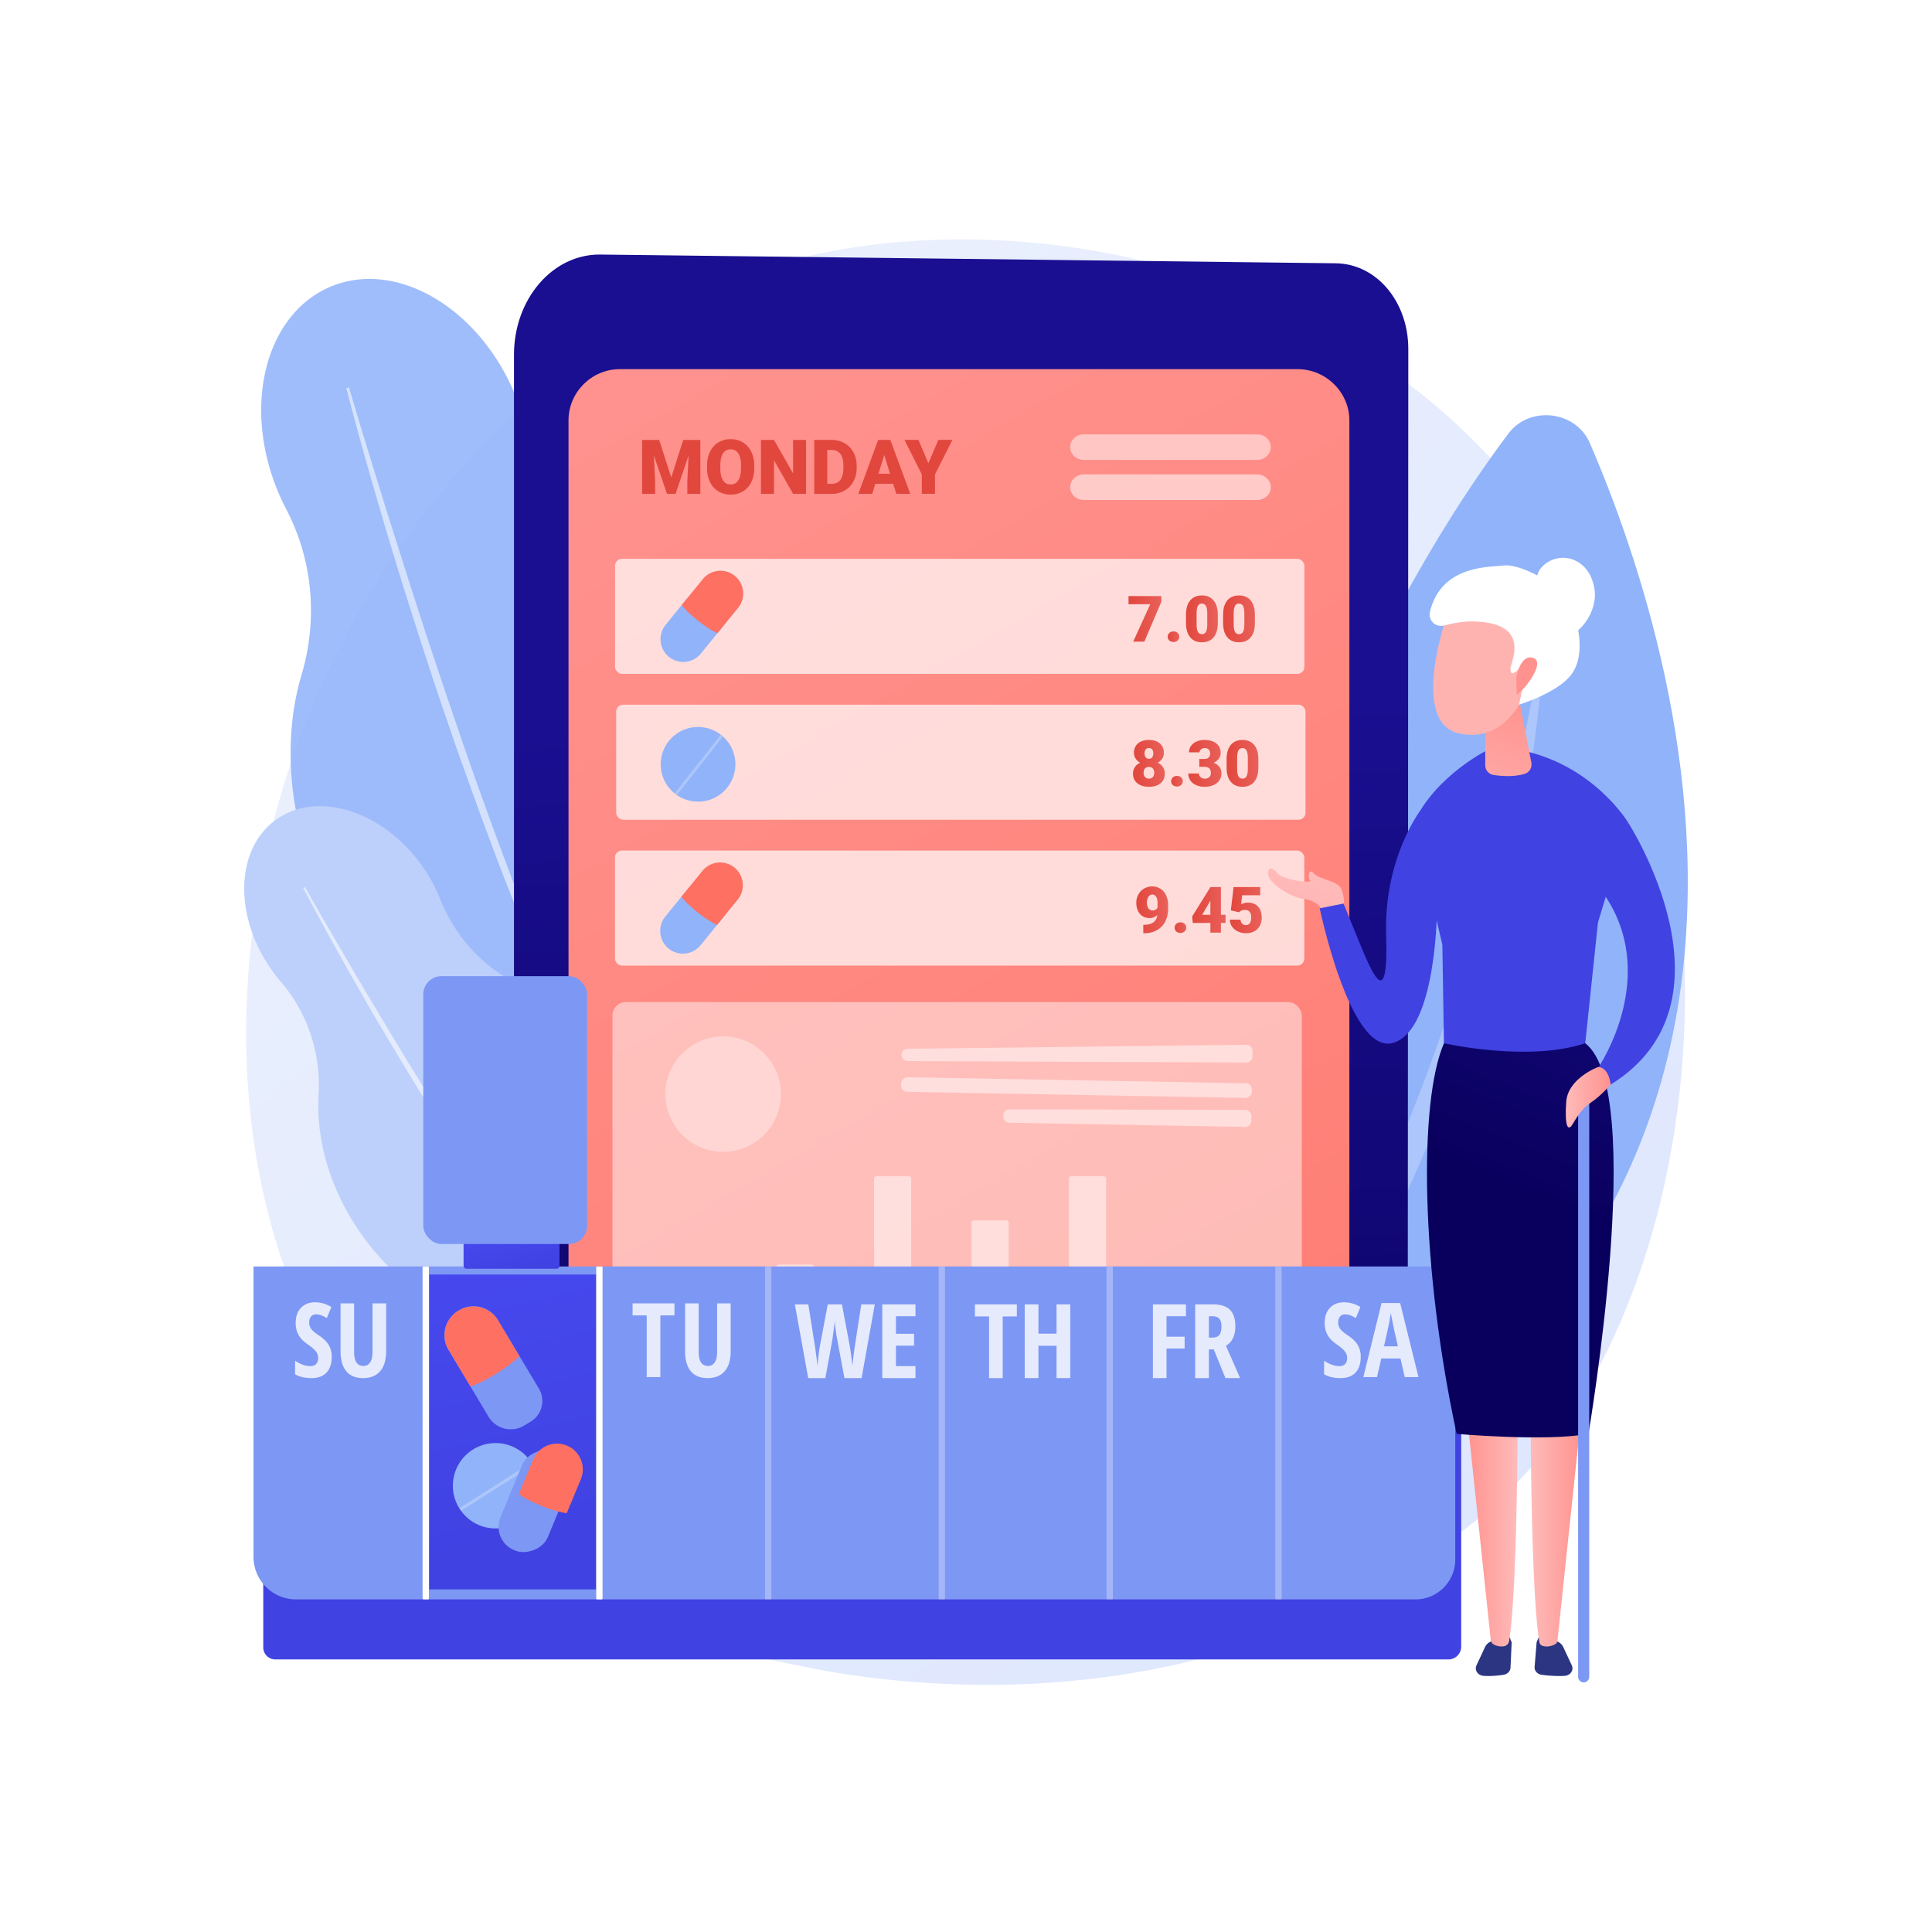<svg xmlns="http://www.w3.org/2000/svg" xmlns:xlink="http://www.w3.org/1999/xlink" viewBox="0 0 3710 3710"><defs><style>.cls-1,.cls-10,.cls-11,.cls-12,.cls-14,.cls-37,.cls-5,.cls-7{fill:#fff;}.cls-2{fill:url(#linear-gradient);}.cls-3{opacity:0.86;}.cls-4{fill:#91b3fa;}.cls-5{opacity:0.57;}.cls-6{fill:#bdd0fb;}.cls-7{opacity:0.25;}.cls-8{fill:url(#linear-gradient-2);}.cls-9{fill:url(#linear-gradient-3);}.cls-10{opacity:0.54;}.cls-11,.cls-13{opacity:0.5;}.cls-12{opacity:0.47;}.cls-14{opacity:0.7;}.cls-15{fill:url(#linear-gradient-4);}.cls-16{fill:url(#linear-gradient-5);}.cls-17{fill:url(#linear-gradient-6);}.cls-18{fill:url(#linear-gradient-7);}.cls-19{fill:url(#linear-gradient-8);}.cls-20{fill:url(#linear-gradient-9);}.cls-21{fill:url(#linear-gradient-10);}.cls-22{fill:url(#linear-gradient-11);}.cls-23{fill:url(#linear-gradient-12);}.cls-24{fill:url(#linear-gradient-13);}.cls-25{fill:url(#linear-gradient-14);}.cls-26{fill:url(#linear-gradient-15);}.cls-27{fill:url(#linear-gradient-16);}.cls-28{fill:url(#linear-gradient-17);}.cls-29{fill:url(#linear-gradient-18);}.cls-30{fill:url(#linear-gradient-19);}.cls-31{fill:url(#linear-gradient-20);}.cls-32{fill:url(#linear-gradient-21);}.cls-33{fill:url(#linear-gradient-22);}.cls-34{fill:url(#linear-gradient-23);}.cls-35{fill:url(#linear-gradient-24);}.cls-36{fill:#7d97f4;}.cls-37{opacity:0.3;}.cls-38{fill:url(#linear-gradient-25);}.cls-39{fill:url(#linear-gradient-26);}.cls-40{fill:url(#linear-gradient-27);}.cls-41{opacity:0.8;}.cls-42{fill:url(#linear-gradient-28);}.cls-43{fill:url(#linear-gradient-29);}.cls-44{fill:url(#linear-gradient-30);}.cls-45,.cls-46,.cls-47,.cls-48{fill-rule:evenodd;}.cls-45{fill:url(#linear-gradient-31);}.cls-46{fill:url(#linear-gradient-32);}.cls-47{fill:url(#linear-gradient-33);}.cls-48{fill:url(#linear-gradient-34);}.cls-49{fill:url(#linear-gradient-35);}.cls-50{fill:url(#linear-gradient-36);}.cls-51{fill:url(#linear-gradient-37);}.cls-52{fill:url(#linear-gradient-38);}.cls-53{fill:url(#linear-gradient-39);}.cls-54{fill:url(#linear-gradient-40);}.cls-55{fill:url(#linear-gradient-41);}</style><linearGradient id="linear-gradient" x1="3594.9" y1="4054.7" x2="1124.95" y2="987.17" gradientUnits="userSpaceOnUse"><stop offset="0" stop-color="#dae3fe"/><stop offset="1" stop-color="#e9effd"/></linearGradient><linearGradient id="linear-gradient-2" x1="1906.52" y1="3277.52" x2="1826.62" y2="1344.77" gradientUnits="userSpaceOnUse"><stop offset="0" stop-color="#09005d"/><stop offset="1" stop-color="#1a0f91"/></linearGradient><linearGradient id="linear-gradient-3" x1="1259.9" y1="739.26" x2="3178.79" y2="4087.91" gradientUnits="userSpaceOnUse"><stop offset="0" stop-color="#ff928e"/><stop offset="1" stop-color="#fe7062"/></linearGradient><linearGradient id="linear-gradient-4" x1="1302.39" y1="637.42" x2="1337.35" y2="-36.79" gradientUnits="userSpaceOnUse"><stop offset="0" stop-color="#e1473d"/><stop offset="1" stop-color="#e9605a"/></linearGradient><linearGradient id="linear-gradient-5" x1="1416.26" y1="643.32" x2="1451.22" y2="-30.89" xlink:href="#linear-gradient-4"/><linearGradient id="linear-gradient-6" x1="1517.42" y1="648.57" x2="1552.38" y2="-25.64" xlink:href="#linear-gradient-4"/><linearGradient id="linear-gradient-7" x1="1615.65" y1="653.66" x2="1650.61" y2="-20.55" xlink:href="#linear-gradient-4"/><linearGradient id="linear-gradient-8" x1="1713.14" y1="658.72" x2="1748.1" y2="-15.5" xlink:href="#linear-gradient-4"/><linearGradient id="linear-gradient-9" x1="1792.24" y1="662.82" x2="1827.2" y2="-11.39" xlink:href="#linear-gradient-4"/><linearGradient id="linear-gradient-10" x1="2124.94" y1="-194.98" x2="1938.48" y2="137.99" xlink:href="#linear-gradient-3"/><linearGradient id="linear-gradient-11" x1="2167.12" y1="1188.43" x2="2230.14" y2="1188.43" xlink:href="#linear-gradient-4"/><linearGradient id="linear-gradient-12" x1="2242.27" y1="1222.67" x2="2264.62" y2="1222.67" xlink:href="#linear-gradient-4"/><linearGradient id="linear-gradient-13" x1="2277.53" y1="1188.43" x2="2338.51" y2="1188.43" xlink:href="#linear-gradient-4"/><linearGradient id="linear-gradient-14" x1="2348.78" y1="1188.43" x2="2409.75" y2="1188.43" xlink:href="#linear-gradient-4"/><linearGradient id="linear-gradient-15" x1="2175.7" y1="1465.89" x2="2236.74" y2="1465.89" xlink:href="#linear-gradient-4"/><linearGradient id="linear-gradient-16" x1="2248.93" y1="1500.16" x2="2271.28" y2="1500.16" xlink:href="#linear-gradient-4"/><linearGradient id="linear-gradient-17" x1="2281.91" y1="1465.89" x2="2345.47" y2="1465.89" xlink:href="#linear-gradient-4"/><linearGradient id="linear-gradient-18" x1="2355.44" y1="1465.92" x2="2416.41" y2="1465.92" xlink:href="#linear-gradient-4"/><linearGradient id="linear-gradient-19" x1="2363.26" y1="-61.52" x2="2176.8" y2="271.44" xlink:href="#linear-gradient-3"/><linearGradient id="linear-gradient-20" x1="2182.07" y1="1747.11" x2="2243.1" y2="1747.11" xlink:href="#linear-gradient-4"/><linearGradient id="linear-gradient-21" x1="2255.6" y1="1781.38" x2="2277.94" y2="1781.38" xlink:href="#linear-gradient-4"/><linearGradient id="linear-gradient-22" x1="2289.3" y1="1747.14" x2="2353.45" y2="1747.14" xlink:href="#linear-gradient-4"/><linearGradient id="linear-gradient-23" x1="2361.86" y1="1747.74" x2="2422.96" y2="1747.74" xlink:href="#linear-gradient-4"/><linearGradient id="linear-gradient-24" x1="1712.83" y1="1356.33" x2="1686.12" y2="2057.49" gradientUnits="userSpaceOnUse"><stop offset="0" stop-color="#4f52ff"/><stop offset="1" stop-color="#4042e2"/></linearGradient><linearGradient id="linear-gradient-25" x1="740.92" y1="1702.51" x2="1030.28" y2="2946.43" xlink:href="#linear-gradient-24"/><linearGradient id="linear-gradient-26" x1="5260.02" y1="-5566.17" x2="5073.57" y2="-5233.23" gradientTransform="matrix(0.96, -0.28, 0.28, 0.96, 31.94, -1105.94)" xlink:href="#linear-gradient-3"/><linearGradient id="linear-gradient-27" x1="9489.63" y1="-12700.6" x2="9303.17" y2="-12367.63" gradientTransform="matrix(0.34, -0.94, 0.94, 0.34, -4374.53, -374.31)" xlink:href="#linear-gradient-3"/><linearGradient id="linear-gradient-28" x1="948.61" y1="2264.87" x2="988.63" y2="2436.9" xlink:href="#linear-gradient-24"/><linearGradient id="linear-gradient-29" x1="2517.39" y1="1674.6" x2="2362.57" y2="2189" gradientUnits="userSpaceOnUse"><stop offset="0" stop-color="#febbba"/><stop offset="1" stop-color="#ff928e"/></linearGradient><linearGradient id="linear-gradient-30" x1="3379.86" y1="507.78" x2="3193.41" y2="840.74" xlink:href="#linear-gradient-24"/><linearGradient id="linear-gradient-31" x1="-252.11" y1="6551.05" x2="-647.04" y2="6875.22" gradientTransform="matrix(-1, 0, 0, 1, 6726.44, 0)" gradientUnits="userSpaceOnUse"><stop offset="0" stop-color="#2b3582"/><stop offset="1" stop-color="#150e42"/></linearGradient><linearGradient id="linear-gradient-32" x1="3811.98" y1="2930.9" x2="3910.61" y2="2930.9" gradientTransform="matrix(-1, 0, 0, 1, 6726.44, 0)" xlink:href="#linear-gradient-29"/><linearGradient id="linear-gradient-33" x1="-3520.92" y1="6147.33" x2="-3915.86" y2="6471.5" gradientTransform="translate(2887.82)" xlink:href="#linear-gradient-31"/><linearGradient id="linear-gradient-34" x1="51.3" y1="2930.9" x2="149.94" y2="2930.9" gradientTransform="translate(2887.82)" xlink:href="#linear-gradient-29"/><linearGradient id="linear-gradient-35" x1="2940.83" y1="2306.42" x2="3288.42" y2="1452.55" xlink:href="#linear-gradient-2"/><linearGradient id="linear-gradient-36" x1="3545.96" y1="600.79" x2="3359.5" y2="933.75" xlink:href="#linear-gradient-24"/><linearGradient id="linear-gradient-37" x1="-1954.71" y1="1649.61" x2="-1848.48" y2="1343.06" gradientTransform="translate(4769.13)" xlink:href="#linear-gradient-29"/><linearGradient id="linear-gradient-38" x1="-394.04" y1="-673.79" x2="-568.83" y2="-189.38" gradientTransform="matrix(1, -0.03, 0.03, 1, 3524.71, 1140.23)" gradientUnits="userSpaceOnUse"><stop offset="0" stop-color="#ff928e"/><stop offset="1" stop-color="#feb3b1"/></linearGradient><linearGradient id="linear-gradient-39" x1="-316" y1="-645.63" x2="-490.79" y2="-161.22" gradientTransform="matrix(1, -0.03, 0.03, 1, 3524.71, 1140.23)" xlink:href="#linear-gradient-29"/><linearGradient id="linear-gradient-40" x1="3753.49" y1="717" x2="3567.03" y2="1049.96" xlink:href="#linear-gradient-24"/><linearGradient id="linear-gradient-41" x1="-1762.33" y1="2107.1" x2="-1676.16" y2="2107.1" gradientTransform="translate(4769.13)" xlink:href="#linear-gradient-29"/></defs><g id="Background"><rect class="cls-1" width="3710" height="3710"/></g><g id="Illustration"><path class="cls-2" d="M2915.48,2844.92c-56.74,59.73-110.42,98.24-152.84,128.67-498.58,357.7-1088.54,253.43-1213.93,228-185.15-37.6-543-110.28-801.79-414.53-391.47-460.3-330.51-1185.5-26.86-1664.21,55.54-87.56,348.93-573.56,945.24-651.5,360.88-47.17,781.56,48,1086.2,303.16C3391,1310.16,3345.44,2392.33,2915.48,2844.92Z"/><g class="cls-3"><path class="cls-4" d="M609.82,1694.32c-58.29-137.6-65.78-280.78-30.65-399,31.41-105.65,21.6-219.66-29.41-317.24q-8-15.37-15-31.78c-70.11-165.49-25.55-342.6,99.53-395.59S917.6,589,987.71,754.45a421.31,421.31,0,0,1,28.9,101.8c16.05,107.37,70.59,205.79,156,272.94,76.28,60,142.11,144.83,185.81,248,65.19,153.86,66.85,314.7,16.44,439.76a417.62,417.62,0,0,0-30.39,148.79c-1.44,84.68-42.09,158.86-112.31,188.62-75.75,32.09-164.72,3.49-227.85-64.86-35.72-38.68-78.6-69.82-125.54-93.77C767.93,1939.2,668.76,1833.44,609.82,1694.32Z"/><path class="cls-5" d="M665.07,745.36c30,116.3,63.71,231.53,98.62,346.41,8.71,28.73,17.89,57.31,27,85.92l13.63,42.91,14,42.8c9.43,28.49,18.48,57.12,28.24,85.51l29.28,85.17c20.24,56.53,40,113.23,61.29,169.38,10.61,28.09,20.67,56.38,31.84,84.26l33.14,83.76c45.31,111.23,93.44,221.38,147.05,328.87l4.65-2.27-37-81.95-9.31-20.46-8.79-20.69-17.5-41.42-17.58-41.37c-5.88-13.78-11.25-27.78-16.91-41.66-11.12-27.84-22.46-55.58-33.4-83.48-43-111.91-84.59-224.39-123.82-337.71-19.18-56.81-38.85-113.45-57.63-170.4l-14.21-42.67-13.85-42.79c-9.25-28.52-18.5-57-27.46-85.66q-27.63-85.6-54-171.64Q695.58,830.29,670.07,744Z"/></g><path class="cls-6" d="M697.83,2375.56c-62.9-86.54-91.34-185.14-86.05-273.15,4.72-78.68-20.61-156.58-71.94-216.39q-8.1-9.43-15.6-19.74c-75.65-104.08-73.36-234.69,5.11-291.73s203.41-18.9,279.06,85.18A302,302,0,0,1,845,1726c28.59,72.26,82.53,132.09,152.84,165.17,62.84,29.56,122.42,78.11,169.58,143,70.34,96.77,97.59,208.6,82.78,303.88a298.79,298.79,0,0,0,3,108.59c12.73,59.25-3.53,117.49-47.59,149.52-47.52,34.54-114.09,28.9-169.12-8.59-31.14-21.22-66-36-102.6-45.18C847.62,2520.83,761.43,2463.05,697.83,2375.56Z"/><path class="cls-5" d="M582.35,1705.25c39.74,76.23,81.9,151.13,124.84,225.6,10.73,18.62,21.75,37.06,32.71,55.54l16.46,27.72L773,2041.7c11.19,18.34,22.13,36.84,33.53,55.06l34.2,54.66c23.26,36.15,46.21,72.49,70.15,108.21,11.94,17.87,23.52,36,35.83,53.61l36.65,53.06c49.59,70.24,101,139.28,155.71,205.59l2.88-2.33-39.09-51.17-9.79-12.76-9.48-13-18.9-26.06-19-26c-6.33-8.66-12.34-17.56-18.53-26.32-12.25-17.61-24.65-35.13-36.79-52.82q-72.18-106.62-141-215.48c-22.57-36.52-45.44-72.84-67.76-109.51L764.91,2009l-16.58-27.6c-11.07-18.39-22.14-36.79-33-55.29q-33.1-55.23-65.4-111-32.56-55.58-64.31-111.62Z"/><path class="cls-4" d="M2127.36,3027.53s163.4-1385,769-2194.76c40.72-54.43,129.54-44.42,156.47,17.84C3232.92,1267,3640.47,2544.33,2127.36,3027.53Z"/><path class="cls-7" d="M2258.36,2925.59c-3.06,3.59,2.21,8.19,5.77,5,131.1-116.48,624.2-673,701.44-1687.15.25-3.26-4.87-4-5.42-.73C2920,1480.15,2743.68,2358.54,2258.36,2925.59Z"/><path class="cls-8" d="M1152.72,488.82,2565.1,505.59c78.08.92,139.31,73.53,139.26,164.75L2703.11,2927c0,63.13-47.46,115.49-104.66,115.76l-1514.21,7.2c-53.43.25-97.25-47.91-97.25-107V681.3C987,574.15,1061.18,487.74,1152.72,488.82Z"/><path class="cls-9" d="M2491.94,708.9H1190.15c-54.59,0-98.44,45-98.44,98.17V2701.73c0,53.18,43.85,94.41,98.44,94.41H2491.94c54.59,0,99.25-41.23,99.25-94.41V807.07C2591.19,753.89,2546.53,708.9,2491.94,708.9Z"/><path class="cls-10" d="M2413.87,911H2081.49c-14.6,0-26.44,11-26.44,24.58s11.84,24.57,26.44,24.57h332.38c14.6,0,26.44-11,26.44-24.57S2428.47,911,2413.87,911Z"/><path class="cls-11" d="M2413.87,834.08H2081.49c-14.6,0-26.44,11-26.44,24.57s11.84,24.58,26.44,24.58h332.38c14.6,0,26.44-11,26.44-24.58S2428.47,834.08,2413.87,834.08Z"/><rect class="cls-12" x="1176.08" y="1924.25" width="1323.73" height="817.01" rx="25.79"/><g class="cls-13"><path class="cls-1" d="M1743,2014l650.31-7.78a11.83,11.83,0,0,1,12,12l-.19,10.47a11.83,11.83,0,0,1-11.87,11.61l-650.11-2.69a11.82,11.82,0,0,1-.1-23.64Z"/><rect class="cls-1" x="2053.06" y="1751.5" width="28.1" height="673.7" rx="11.82" transform="translate(-57.97 4117.68) rotate(-88.97)"/><path class="cls-1" d="M1926.59,2141.89l0,2a11.82,11.82,0,0,0,11.61,12l452.68,8.13a11.83,11.83,0,0,0,12-11.61l.16-9.2a11.81,11.81,0,0,0-11.79-12l-452.81-.88A11.81,11.81,0,0,0,1926.59,2141.89Z"/><path class="cls-1" d="M2408.17,2692.29l-1125.26,4.33a5.11,5.11,0,1,1,0-10.22l1125.25-4.33a5.11,5.11,0,1,1,0,10.22Z"/><rect class="cls-1" x="1304.13" y="2605.29" width="71.4" height="67.36" rx="1.86"/><rect class="cls-1" x="1397.69" y="2605.29" width="71.4" height="67.36" rx="1.86"/><rect class="cls-1" x="1491.26" y="2428.1" width="71.4" height="244.55" rx="3.54"/><rect class="cls-1" x="1584.83" y="2605.29" width="71.4" height="67.36" rx="1.86"/><rect class="cls-1" x="1678.39" y="2258.78" width="71.4" height="413.86" rx="4.61"/><rect class="cls-1" x="1771.96" y="2605.29" width="71.4" height="67.36" rx="1.86"/><rect class="cls-1" x="1865.53" y="2343.44" width="71.4" height="329.2" rx="4.11"/><rect class="cls-1" x="1959.09" y="2605.29" width="71.4" height="67.36" rx="1.86"/><rect class="cls-1" x="2052.66" y="2258.78" width="71.4" height="413.86" rx="4.61"/><rect class="cls-1" x="2146.23" y="2605.29" width="71.4" height="67.36" rx="1.86"/><rect class="cls-1" x="2239.79" y="2465.71" width="71.4" height="206.93" rx="3.26"/><rect class="cls-1" x="2333.36" y="2605.29" width="71.4" height="67.36" rx="1.86"/><circle class="cls-14" cx="1388.68" cy="2101.06" r="110.9"/></g><path class="cls-15" d="M1265.84,844.77,1289,916.83l23-72.06h32.87V948.34h-25V924.15l2.42-49.51-25,73.7h-16.5l-25.12-73.77,2.42,49.58v24.19h-25V844.77Z"/><path class="cls-16" d="M1448.44,898.69q0,15.15-5.62,26.81a41.58,41.58,0,0,1-16,18,44.52,44.52,0,0,1-23.58,6.29,45.1,45.1,0,0,1-23.47-6.08,41.38,41.38,0,0,1-16-17.39,59.17,59.17,0,0,1-6-26v-5.83q0-15.22,5.58-26.85a41.41,41.41,0,0,1,16-18,44.81,44.81,0,0,1,23.73-6.34,44.35,44.35,0,0,1,23.47,6.26,42.18,42.18,0,0,1,16,17.82q5.73,11.57,5.8,26.5Zm-25.39-4.34q0-15.44-5.16-23.44a16.53,16.53,0,0,0-14.76-8q-18.78,0-19.85,28.17l-.07,7.61q0,15.22,5,23.4t15,8.18a16.31,16.31,0,0,0,14.58-8q5.13-8,5.2-23.12Z"/><path class="cls-17" d="M1547.82,948.34H1523l-36.71-64.45v64.45h-25V844.77h25l36.64,64.44V844.77h24.9Z"/><path class="cls-18" d="M1563.61,948.34V844.77H1597a49.05,49.05,0,0,1,24.68,6.22,43.73,43.73,0,0,1,17.11,17.57A53.12,53.12,0,0,1,1645,894v4.77a53.34,53.34,0,0,1-6,25.5A43.84,43.84,0,0,1,1622,941.9a48,48,0,0,1-24.36,6.44Zm25-84.3v65.09h8.67q10.74,0,16.51-7.64t5.76-22.73v-4.48q0-15-5.76-22.62T1597,864Z"/><path class="cls-19" d="M1715.12,929h-34.21l-6,19.35h-26.67l38-103.57h23.48L1748,948.34h-26.82Zm-28.24-19.28h22.27L1698,873.79Z"/><path class="cls-20" d="M1782.77,889.72l19.07-45h27l-33.37,66.37v37.2h-25.32v-37.2l-33.29-66.37h26.82Z"/><rect class="cls-14" x="1181.07" y="1073.1" width="1323.73" height="220.96" rx="13.41"/><path class="cls-4" d="M1284.49,1261.35h0a43.8,43.8,0,0,1-6.32-61.44l41.89-51.5a43.81,43.81,0,0,1,61.45-6.31h0a43.8,43.8,0,0,1,6.31,61.44L1345.93,1255A43.8,43.8,0,0,1,1284.49,1261.35Z"/><path class="cls-21" d="M1377.68,1216l39.66-48.75a43.67,43.67,0,0,0-67.76-55.12l-40.46,49.74a122,122,0,0,0,14,15.24C1339.38,1192,1357.55,1206.29,1377.68,1216Z"/><path class="cls-22" d="M2230.14,1155.51l-32.68,76.65h-21.39l32.74-71.84h-41.69V1144.7h63Z"/><path class="cls-23" d="M2253.44,1212.52a11.52,11.52,0,0,1,8,2.85,9.95,9.95,0,0,1,0,14.6,12.62,12.62,0,0,1-16,0,10,10,0,0,1,0-14.54A11.45,11.45,0,0,1,2253.44,1212.52Z"/><path class="cls-24" d="M2338.51,1196.42q0,17.71-8,27.33t-22.44,9.61q-14.59,0-22.59-9.67t-8-27.27v-16q0-17.71,8-27.33t22.5-9.61q14.53,0,22.53,9.67t8,27.33Zm-20.25-18.56q0-9.43-2.46-14.09a8.25,8.25,0,0,0-7.81-4.66,8,8,0,0,0-7.6,4.33q-2.37,4.32-2.55,13.09v22.35q0,9.8,2.46,14.33a8.27,8.27,0,0,0,7.81,4.54,8.17,8.17,0,0,0,7.63-4.42q2.46-4.41,2.52-13.85Z"/><path class="cls-25" d="M2409.75,1196.42q0,17.71-8,27.33t-22.43,9.61q-14.61,0-22.59-9.67t-8-27.27v-16q0-17.71,8-27.33t22.49-9.61q14.55,0,22.53,9.67t8,27.33Zm-20.24-18.56q0-9.43-2.47-14.09a8.24,8.24,0,0,0-7.81-4.66,8,8,0,0,0-7.59,4.33q-2.38,4.32-2.56,13.09v22.35q0,9.8,2.47,14.33a8.27,8.27,0,0,0,7.81,4.54,8.15,8.15,0,0,0,7.62-4.42q2.47-4.41,2.53-13.85Z"/><rect class="cls-14" x="1183.23" y="1353.19" width="1323.73" height="220.96" rx="13.41"/><circle class="cls-4" cx="1340.45" cy="1467.72" r="71.74" transform="translate(-645.22 1377.73) rotate(-45)"/><rect class="cls-7" x="1339.3" y="1397.68" width="5.27" height="142.4" rx="0.79" transform="translate(1487.1 3453.15) rotate(-141.77)"/><path class="cls-26" d="M2235,1445.55a20.24,20.24,0,0,1-3.16,11.24,22.9,22.9,0,0,1-8.68,7.8,25.25,25.25,0,0,1,9.91,8.39,21.56,21.56,0,0,1,3.67,12.58q0,11.71-8.08,18.5t-22.26,6.79q-14.24,0-22.47-6.82t-8.23-18.47a21.89,21.89,0,0,1,3.61-12.43,24.49,24.49,0,0,1,10.21-8.54,23.1,23.1,0,0,1-8.77-7.8,20.09,20.09,0,0,1-3.18-11.24q0-11.41,7.75-18t20.9-6.61q13.28,0,21,6.61T2235,1445.55Zm-18.57,38.39q0-5.42-2.79-8.32a9.74,9.74,0,0,0-7.36-2.92,9.84,9.84,0,0,0-7.39,2.92q-2.82,2.91-2.82,8.32a11.58,11.58,0,0,0,2.85,8.26,9.8,9.8,0,0,0,7.48,3,9.41,9.41,0,0,0,7.27-3C2215.51,1490.23,2216.43,1487.46,2216.43,1483.94Zm-10.21-47.4a7.51,7.51,0,0,0-6.22,2.67,11.64,11.64,0,0,0-2.13,7.42,12.29,12.29,0,0,0,2.16,7.57,7.46,7.46,0,0,0,6.37,2.89,7.14,7.14,0,0,0,6.22-2.89,12.68,12.68,0,0,0,2.07-7.57,11.61,11.61,0,0,0-2.13-7.38A7.57,7.57,0,0,0,2206.22,1436.54Z"/><path class="cls-27" d="M2260.11,1490a11.55,11.55,0,0,1,8,2.85,10,10,0,0,1,0,14.6,11.55,11.55,0,0,1-8,2.85,11.42,11.42,0,0,1-8-2.88,9.94,9.94,0,0,1,0-14.54A11.42,11.42,0,0,1,2260.11,1490Z"/><path class="cls-28" d="M2302.94,1457.45h9.55q11.36,0,11.35-11.12a9.64,9.64,0,0,0-2.7-7.06c-1.8-1.82-4.35-2.73-7.63-2.73a11,11,0,0,0-7,2.34,7.17,7.17,0,0,0-3,5.83h-20.25a20.74,20.74,0,0,1,3.85-12.31,25.33,25.33,0,0,1,10.66-8.44,36.35,36.35,0,0,1,15-3q14.6,0,22.95,6.67t8.35,18.32a18.45,18.45,0,0,1-3.46,10.67,24.65,24.65,0,0,1-10.06,8.14,23.47,23.47,0,0,1,10.93,7.65,20.15,20.15,0,0,1,4,12.71,22.55,22.55,0,0,1-9,18.74q-9,7-23.67,7a38.84,38.84,0,0,1-15.95-3.27,25,25,0,0,1-11.14-9.07,23.55,23.55,0,0,1-3.79-13.19h20.37a9.12,9.12,0,0,0,3.24,7,11.46,11.46,0,0,0,8,2.94,12,12,0,0,0,8.53-3,10,10,0,0,0,3.18-7.6q0-6.62-3.3-9.37c-2.2-1.84-5.25-2.77-9.13-2.77h-9.85Z"/><path class="cls-29" d="M2416.41,1473.91q0,17.71-7.95,27.33t-22.44,9.61q-14.59,0-22.59-9.67t-8-27.27v-16q0-17.73,8-27.34t22.5-9.61q14.54,0,22.53,9.67t8,27.34Zm-20.24-18.57q0-9.42-2.46-14.08a8.24,8.24,0,0,0-7.81-4.66,8,8,0,0,0-7.6,4.33q-2.37,4.32-2.55,13.09v22.35q0,9.8,2.46,14.33a8.26,8.26,0,0,0,7.81,4.53,8.17,8.17,0,0,0,7.63-4.41q2.46-4.42,2.52-13.85Z"/><rect class="cls-14" x="1180.9" y="1633.27" width="1323.73" height="220.96" rx="13.41"/><path class="cls-4" d="M1283.85,1821.52h0a43.8,43.8,0,0,1-6.32-61.44l43.57-53.56a43.82,43.82,0,0,1,61.45-6.32h0a43.8,43.8,0,0,1,6.31,61.44l-43.57,53.56A43.8,43.8,0,0,1,1283.85,1821.52Z"/><path class="cls-30" d="M1377,1776.17l39.66-48.75a43.67,43.67,0,0,0-67.76-55.12L1308.48,1722a122,122,0,0,0,14,15.24C1338.74,1752.13,1356.91,1766.46,1377,1776.17Z"/><path class="cls-31" d="M2222.56,1757.05a21.37,21.37,0,0,1-14.66,5.89q-11.9,0-18.86-8t-7-21.51a32.28,32.28,0,0,1,3.9-15.61,29.3,29.3,0,0,1,11-11.42,29.89,29.89,0,0,1,15.58-4.2,29,29,0,0,1,15.65,4.35,29.39,29.39,0,0,1,10.91,12.32,42.31,42.31,0,0,1,4,18.35v7.75q0,14.47-5.68,25.11a39.21,39.21,0,0,1-16.18,16.34q-10.51,5.7-24.51,5.7h-1.27v-16.21l3.85-.06Q2220.22,1774.77,2222.56,1757.05Zm-9.19-8.71a9.86,9.86,0,0,0,9.49-5.71v-8.4q0-8.42-2.83-12.44a8.85,8.85,0,0,0-7.63-4q-4.26,0-7.14,4.56a20.23,20.23,0,0,0-2.89,11.05q0,6.86,3,10.91A9.41,9.41,0,0,0,2213.37,1748.34Z"/><path class="cls-32" d="M2266.77,1771.23a11.54,11.54,0,0,1,8,2.85,10,10,0,0,1,0,14.6,12.62,12.62,0,0,1-16,0,10,10,0,0,1,0-14.54A11.44,11.44,0,0,1,2266.77,1771.23Z"/><path class="cls-33" d="M2344.56,1756.69h8.89v15.62h-8.89v18.56h-20.24v-18.56H2290.5l-1.2-12.37,35-56.35v-.18h20.24Zm-36,0h15.74v-26.91l-1.26,2Z"/><path class="cls-34" d="M2363.55,1748.15l5.34-44.74H2420v15.74h-34.66l-2,17.37a23.81,23.81,0,0,1,5.68-2.23,26,26,0,0,1,6.88-1q13,0,20,7.72t7,21.66a31,31,0,0,1-3.76,15.23,25.76,25.76,0,0,1-10.54,10.48,33.33,33.33,0,0,1-16,3.66,35.83,35.83,0,0,1-15.44-3.39,27.7,27.7,0,0,1-11.29-9.3,22.63,22.63,0,0,1-4-13.36h20.31a11.51,11.51,0,0,0,3.06,7.62,9.73,9.73,0,0,0,7.27,2.82q10.22,0,10.21-15.11,0-14-12.49-14-7.09,0-10.57,4.56Z"/><path class="cls-35" d="M505.54,2547.34H2805.94a0,0,0,0,1,0,0V3162a24.59,24.59,0,0,1-24.59,24.59H528.66a23.13,23.13,0,0,1-23.13-23.13V2547.34a0,0,0,0,1,0,0Z"/><path class="cls-36" d="M2718.09,3071.3H568.42a81.57,81.57,0,0,1-81.58-81.57V2432H2794.52v562.83A76.43,76.43,0,0,1,2718.09,3071.3Z"/><rect class="cls-37" x="1469" y="2432.04" width="12.2" height="639.26" rx="1.79"/><rect class="cls-37" x="2448.91" y="2432.04" width="12.2" height="639.26" rx="1.79"/><rect class="cls-37" x="1802.41" y="2432.04" width="12.2" height="639.26" rx="1.79"/><rect class="cls-37" x="2124.79" y="2432.04" width="12.2" height="639.26" rx="1.79"/><rect class="cls-38" x="824.18" y="2447.43" width="320.7" height="604.67"/><circle class="cls-4" cx="951.58" cy="2853.07" r="82.02" transform="translate(-1738.71 1508.51) rotate(-45)"/><path class="cls-7" d="M1020.28,2809.4l2.35,3.7a.82.82,0,0,1-.25,1.13l-136.07,86.39a.83.83,0,0,1-1.14-.26l-2.35-3.7a.82.82,0,0,1,.26-1.13l136.07-86.38A.82.82,0,0,1,1020.28,2809.4Z"/><rect class="cls-36" x="938.26" y="2840.77" width="205.71" height="99.05" rx="48.38" transform="matrix(0.38, -0.92, 0.92, 0.38, -2027.39, 2741.97)"/><path class="cls-39" d="M1088.28,2905.87l27.35-65.8a49.52,49.52,0,0,0-91.45-38l-27.92,67.14a138.49,138.49,0,0,0,20.18,12C1038.87,2892.11,1063.26,2901.81,1088.28,2905.87Z"/><path class="cls-36" d="M1018.9,2730.08l-12.78,7.65a49.61,49.61,0,0,1-67.84-17L861,2591.55a54.29,54.29,0,0,1,18.64-74.26l2.2-1.32a54.16,54.16,0,0,1,74.06,18.6l79,131.94A46.48,46.48,0,0,1,1018.9,2730.08Z"/><path class="cls-40" d="M997.48,2604.07l-40.9-68.34a55.35,55.35,0,0,0-95,56.86l41.74,69.72a155.28,155.28,0,0,0,24.23-10.11C952.27,2639.29,977.2,2623.84,997.48,2604.07Z"/><g class="cls-41"><path class="cls-1" d="M637,2605.39q0,19.84-10,30.41t-28.91,10.56q-18.51,0-31.48-7.27V2613q15.89,10.36,29.15,10.36,7.56,0,11.38-4.16t3.83-11.33a20.61,20.61,0,0,0-4.55-12.93q-4.56-5.86-15-13-9.1-6.3-13.8-12.06a43.47,43.47,0,0,1-7.26-12.93,49.28,49.28,0,0,1-2.57-16.65q0-18.21,10.12-28.87t27.17-10.65a59.45,59.45,0,0,1,31.28,9.11L627.65,2531a82.53,82.53,0,0,0-9.74-4.84A27.73,27.73,0,0,0,607,2524q-6.39,0-9.83,4.22t-3.44,11.47a19.82,19.82,0,0,0,4.12,12.5q4.11,5.33,14.38,12.1,13.85,9.3,19.32,19A44.07,44.07,0,0,1,637,2605.39Z"/><path class="cls-1" d="M741.54,2502.83v91.61q0,25.29-11.43,38.6t-33,13.32q-21.12,0-32.16-13.23t-11-39.07v-91.23H680V2596q0,27,17.92,27a14.59,14.59,0,0,0,12.88-6.88q4.54-6.88,4.55-19.57v-93.74Z"/><path class="cls-1" d="M1654.5,2646.36h-32.93l-13.85-74.19a258.61,258.61,0,0,1-4.55-35.93l-.78,7.17-4,29.15-13.46,73.8H1552l-25.66-141.59h25.85l12.69,79.9q1.85,12,4.94,37.67,2.42-26,4.55-37.09l15.11-80.48h27.31l15.11,80.48q3,17.91,4.75,37.28,3.39-28.67,4.94-37.86l12.3-79.9h26Z"/><path class="cls-1" d="M1758,2646.36H1694.2V2504.77H1758v22.75h-37.48v33.71h34.77v22.85h-34.77v39.23H1758Z"/><path class="cls-1" d="M1268.11,2644.42h-26.25V2526h-27.12v-23.14h80.48V2526h-27.11Z"/><path class="cls-1" d="M1403.11,2502.83v91.61q0,25.29-11.42,38.6t-33,13.32q-21.12,0-32.15-13.23t-11-39.07v-91.23h26.14V2596q0,27,17.92,27a14.57,14.57,0,0,0,12.88-6.88q4.56-6.88,4.56-19.57v-93.74Z"/><path class="cls-1" d="M1925.52,2646.36h-26.24V2527.91h-27.12v-23.14h80.48v23.14h-27.12Z"/><path class="cls-1" d="M2055.2,2646.36h-26.34v-62.08h-34.77v62.08h-26.34V2504.77h26.34V2561h34.77v-56.26h26.34Z"/><path class="cls-1" d="M2240.06,2646.36h-26.15V2504.77h63.43v22.75h-37.28v39.32h34.77v22.76h-34.77Z"/><path class="cls-1" d="M2321.41,2591.25v55.11h-26.34V2504.77h34.48q21.88,0,32.29,10.36t10.42,31.67q0,26.82-18.11,37.48l27.21,62.08h-28.18l-22.37-55.11Zm0-22.66h6.78q9.3,0,13.37-5.28t4.06-15.74q0-10.84-4.31-15.45t-13.31-4.6h-6.59Z"/><path class="cls-1" d="M2613,2605.39q0,19.84-10,30.41t-28.91,10.56q-18.49,0-31.48-7.27V2613q15.89,10.36,29.16,10.36,7.54,0,11.38-4.16t3.82-11.33a20.61,20.61,0,0,0-4.55-12.93q-4.56-5.86-15-13-9.11-6.3-13.8-12.06a43.5,43.5,0,0,1-7.27-12.93,49.29,49.29,0,0,1-2.56-16.65q0-18.21,10.12-28.87t27.17-10.65a59.5,59.5,0,0,1,31.28,9.11l-8.72,21.11a82.38,82.38,0,0,0-9.73-4.84A27.74,27.74,0,0,0,2583,2524q-6.39,0-9.83,4.22t-3.44,11.47a19.82,19.82,0,0,0,4.12,12.5q4.11,5.33,14.38,12.1,13.84,9.3,19.32,19A44.07,44.07,0,0,1,2613,2605.39Z"/><path class="cls-1" d="M2697.47,2644.42l-8.14-35.74h-36.9l-8.13,35.74H2618L2653,2502.24h35.74l35.16,142.18Zm-13.08-59.08-7.55-32.93q-.68-3-3.05-15.06t-2.86-16.12q-1.26,8.33-3.2,18.35t-10.07,45.76Z"/></g><rect class="cls-1" x="811.46" y="2432.04" width="12.2" height="639.26" rx="1.79"/><rect class="cls-1" x="1144.88" y="2432.04" width="12.2" height="639.26" rx="1.79"/><rect class="cls-42" x="890.18" y="2383.06" width="184.24" height="53.27" rx="5.33"/><rect class="cls-36" x="812.83" y="1874.49" width="314.63" height="514.4" rx="34.96"/><path class="cls-43" d="M2580.87,1737.33a68.7,68.7,0,0,0-5.1-30.16c-6.58-15.88-43.27-18.62-53.13-30.12s-12,9.31-6.57,14.24-56.42-1.1-64.09-15.88c0,0-16.7-18.35-16.7,1.91s47.65,46.83,66.82,48.75,32.57,12.8,33.54,17.9C2545.09,1748,2580.87,1737.33,2580.87,1737.33Z"/><path class="cls-44" d="M2726.11,1558.58s-68.73,91.08-64.35,235.68-23.37,84-52.58,12.42L2580,1735.11l-45.79,9.15s57.47,276.14,137.8,259.11,87.64-224.45,87.64-265.34S2726.11,1558.58,2726.11,1558.58Z"/><path class="cls-45" d="M2897.36,3140.29l5.49,13.48-2.22,48.55c-.32,6.82-5.82,12.55-13.24,13.69-10.13,1.57-24.86,3.15-38.71,2.07-10.85-.83-17.65-11-13.41-20.12l16.35-35A21.29,21.29,0,0,1,2864,3151.8Z"/><path class="cls-46" d="M2914.46,2700.09s0,352-16.57,451.19a12.1,12.1,0,0,1-9.81,10c-4.65.79-11,.61-18.58-2.75a12,12,0,0,1-6.86-9.56l-46.81-442.76Z"/><path class="cls-47" d="M2956.22,3140.29l-5.49,13.48-3.94,48.55c.32,6.82,5.82,12.55,13.24,13.69,10.13,1.57,31,3.15,44.88,2.07,10.85-.83,17.65-11,13.4-20.12l-16.34-35a21.31,21.31,0,0,0-12.38-11.14Z"/><path class="cls-48" d="M2939.12,2700.09s0,356.68,17,453.54a8.71,8.71,0,0,0,5.87,6.83c4.94,1.58,13.24,2.53,23.74-2.65a9.1,9.1,0,0,0,5-7l47-444.56Z"/><path class="cls-49" d="M2772.81,2003.37c-48.78,112.81-44.48,431,24.39,750.08,0,0,170.75,15.24,253.08,0,0,0,112.82-658.61-6.1-750.08Z"/><path class="cls-50" d="M3126.51,1579.54s-64-106.72-198.19-137.21l-70.13-3s-100.62,48.79-143.31,140.26l54.88,234.78,3,189s161.6,36.59,271.37,0l24.39-231.73Z"/><path class="cls-51" d="M2852.09,1353.91v115.55a18.88,18.88,0,0,0,16,18.69c15.31,2.3,39,4.09,59.31-2a19,19,0,0,0,13.27-21.79l-21.55-110.43Z"/><path class="cls-52" d="M2776,1190.08s-67.92,197,25.68,218.23c110.15,25,143.17-120.57,143.17-120.57S2841.46,1014.47,2776,1190.08Z"/><path class="cls-1" d="M2971.75,1195.75s-41.55-75-10.59-107.28,90.61-20,100.7,42.32S2992.86,1263.27,2971.75,1195.75Z"/><path class="cls-1" d="M2745.93,1174.72a22,22,0,0,0,26.92,26.49c16.2-4.19,36.18-8.11,53.57-7.9,117.48,1.42,73.8,78.85,74.12,91,.67,24.94,24.16-13.63,25.79-5.26,3.54,18.2-9.24,74.07-9.24,74.07s70.1-21.29,98.2-55.11c34.72-41.77,11.95-120.23-7-149.31-17.4-26.66-87.79-66.71-121.23-62.77C2857.12,1089.5,2767.87,1085.66,2745.93,1174.72Z"/><path class="cls-53" d="M2911.66,1300.83s7.92-46,32.55-37.47-16.65,61.45-31.65,71Z"/><path class="cls-54" d="M3126.51,1579.54s222.58,344.55-33.54,503.1l-23.37-33.22s120.94-177.17,8.12-335.72Z"/><path class="cls-36" d="M3041.13,3230.63a10.67,10.67,0,0,1-10.67-10.67V2104a10.67,10.67,0,0,1,21.34,0V3220A10.67,10.67,0,0,1,3041.13,3230.63Z"/><path class="cls-55" d="M3068.57,2049.1s-57.93,21.35-61,67.08,3,57.94,12.2,42.69,18.3-30.49,36.59-42.69,36.59-33.54,36.59-33.54S3089.92,2049.1,3068.57,2049.1Z"/></g></svg>